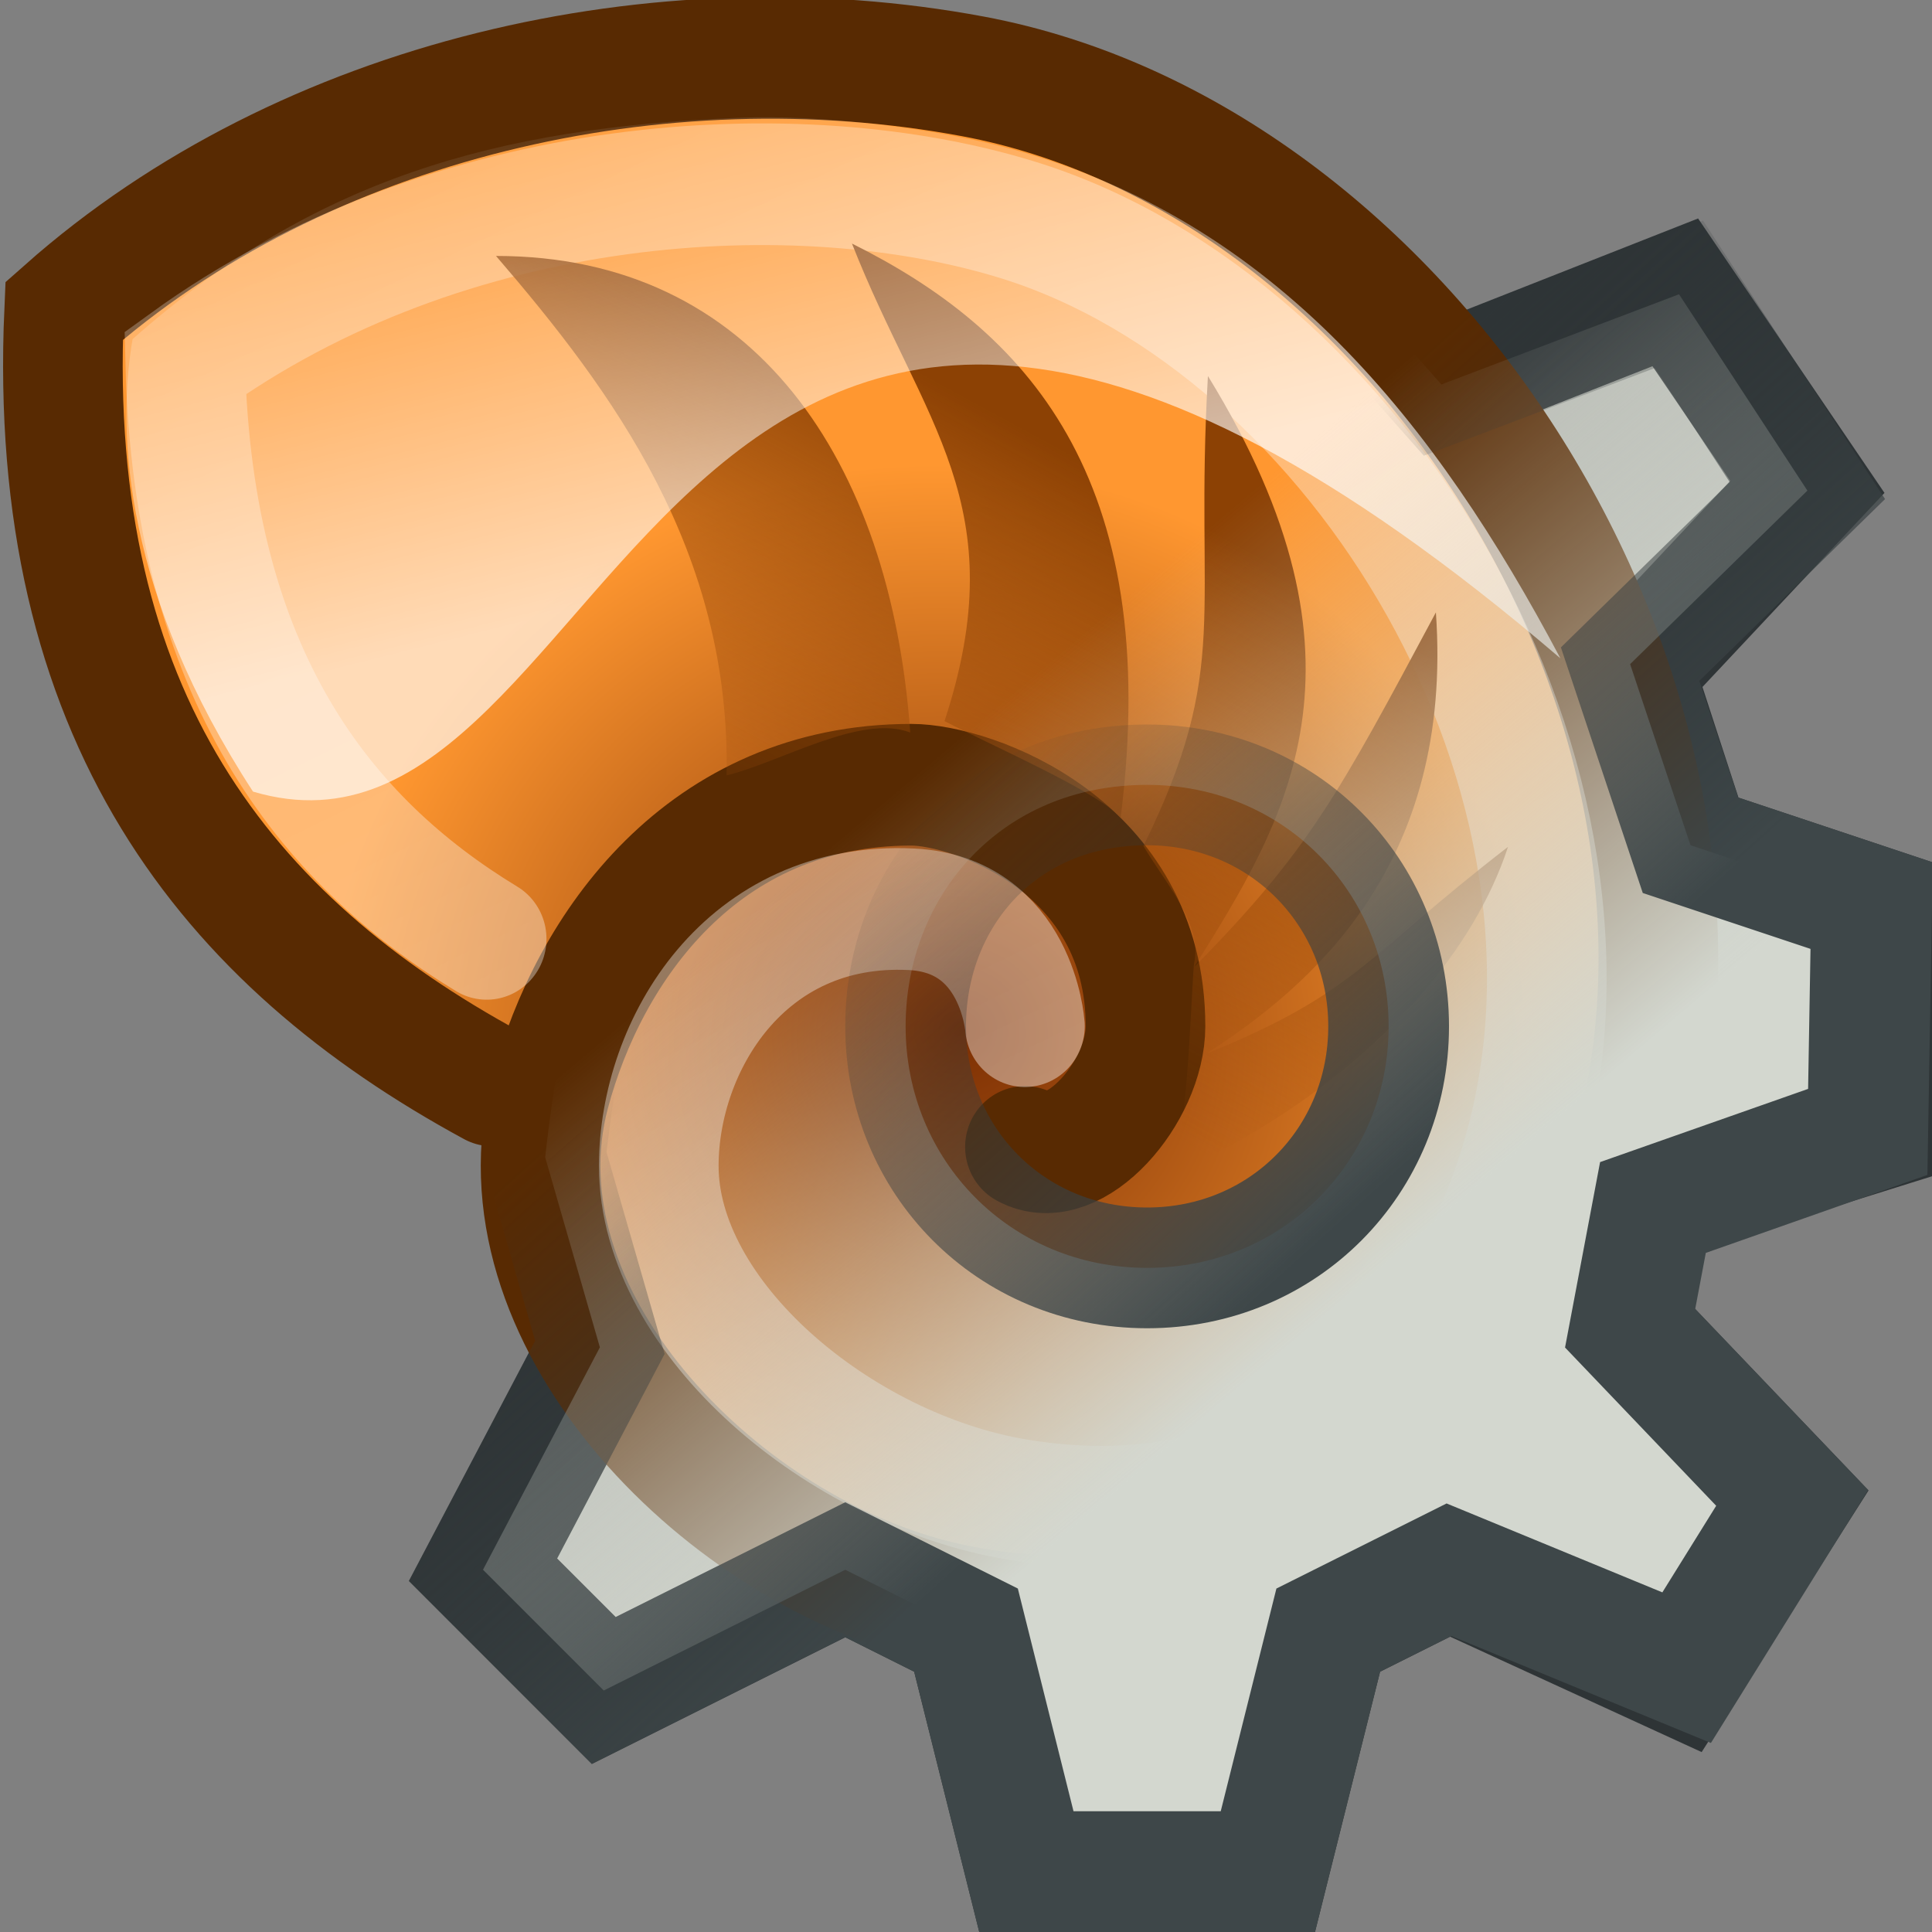 <svg xmlns="http://www.w3.org/2000/svg" xmlns:cc="http://web.resource.org/cc/" xmlns:svg="http://www.w3.org/2000/svg" xmlns:xlink="http://www.w3.org/1999/xlink" id="svg2" width="16" height="16" version="1.0"><rect width="100%" height="100%" fill="#808080" stroke="none"/><defs id="defs4"><linearGradient id="linearGradient2409"><stop id="stop2411" offset="0" style="stop-color:#3e4749;stop-opacity:1"/><stop id="stop2413" offset="1" style="stop-color:#2e3436;stop-opacity:0"/></linearGradient><linearGradient id="linearGradient2330"><stop style="stop-color:#d3d7cf;stop-opacity:1" id="stop2332" offset="0"/><stop style="stop-color:#d3d7cf;stop-opacity:0" id="stop2334" offset="1"/></linearGradient><linearGradient id="linearGradient2254"><stop style="stop-color:#8c4104;stop-opacity:1" id="stop2256" offset="0"/><stop style="stop-color:#a04e0b;stop-opacity:0" id="stop2258" offset="1"/></linearGradient><linearGradient id="linearGradient2246"><stop style="stop-color:#fff;stop-opacity:1" id="stop2248" offset="0"/><stop style="stop-color:#fff;stop-opacity:0" id="stop2250" offset="1"/></linearGradient><linearGradient id="linearGradient2207"><stop style="stop-color:#fff;stop-opacity:1" id="stop2209" offset="0"/><stop style="stop-color:#fff;stop-opacity:.518" id="stop2211" offset="1"/></linearGradient><linearGradient id="linearGradient2193"><stop style="stop-color:#7c2f03;stop-opacity:1" id="stop2195" offset="0"/><stop style="stop-color:#ff9730;stop-opacity:1" id="stop2197" offset="1"/></linearGradient><linearGradient id="linearGradient3146" x1="27.624" x2="16.755" y1="31.545" y2="18.897" gradientTransform="matrix(0.286,0,0,0.3,1.799,1.925)" gradientUnits="userSpaceOnUse" xlink:href="#linearGradient2409"/><radialGradient id="radialGradient3161" cx="2.211" cy="9.609" r="12.333" fx="1.669" fy="8.871" gradientTransform="matrix(-1.407,-2.719337e-2,-2.615301e-2,1.353,28.408,13.103)" gradientUnits="userSpaceOnUse" xlink:href="#linearGradient2193"/><linearGradient id="linearGradient3163" x1="36.734" x2="13.872" y1="44.648" y2="-3.6" gradientTransform="matrix(0.941,0,0,0.951,1.513,1.013)" gradientUnits="userSpaceOnUse" xlink:href="#linearGradient2207"/><linearGradient id="linearGradient3165" x1="32.127" x2="25.339" y1="13.564" y2="25.988" gradientUnits="userSpaceOnUse" xlink:href="#linearGradient2254"/><linearGradient id="linearGradient3167" x1="24.594" x2="21.067" y1="10.999" y2="-3.195" gradientUnits="userSpaceOnUse" xlink:href="#linearGradient2246"/><linearGradient id="linearGradient4100" x1="32.72" x2="20.753" y1="29.389" y2="14.529" gradientTransform="matrix(0.286,0,0,0.3,1.799,1.925)" gradientUnits="userSpaceOnUse" xlink:href="#linearGradient2330"/></defs><g id="layer2" style="display:inline"><path id="path4102" d="M 4.546,9.553 L 4.968,11.158 L 4,13 L 5,14 L 7,13 L 8,13.5 L 8.5,15.5 L 10.5,15.5 L 11,13.5 L 12,13 L 13.905,13.874 L 14.842,12.405 L 13.5,11 L 13.5,10 L 15.5,9.374 L 15.5,7.5 L 14,7 L 13.532,5.563 L 14.968,4.032 L 13.874,2.421 L 11.937,3.184 L 11.456,2.641 C 7.963,2.945 5.109,4.471 4.546,9.553 z M 9.5,6.5 C 10.63,6.5 11.5,7.39 11.5,8.5 C 11.5,9.61 10.632,10.5 9.5,10.5 C 8.368,10.5 7.5,9.61 7.5,8.5 C 7.5,7.424 8.284,6.5 9.5,6.5 z" style="color:#000;fill:#babdb6;fill-opacity:1;fill-rule:nonzero;stroke:#2e3436;stroke-width:1;stroke-linecap:butt;stroke-linejoin:miter;marker:none;marker-start:none;marker-mid:none;marker-end:none;stroke-miterlimit:4;stroke-dasharray:none;stroke-dashoffset:0;stroke-opacity:1;visibility:visible;display:inline;overflow:visible"/><g style="display:inline" id="g2375" transform="matrix(0.293,0,0,0.298,0.386,1.055)"><path id="path1314" d="M 27.652,28.333 C 29.056,29.094 31.06,26.791 31.06,24.978 C 31.06,19.945 26.146,18.268 24.442,18.268 C 18.552,18.268 15.325,22.78 14.232,26.821 C 12.566,32.981 18.898,39.38 25.046,40.923 C 34.26,43.234 42.985,36.357 45.024,27.725 C 47.954,15.316 38.359,0.817 26.18,-1.418 C 17.363,-3.036 7.288,-0.818 0.495,5.099 C -0.011,16.37 5.096,22.625 12.596,26.625" style="fill:url(#radialGradient3161);fill-opacity:1;fill-rule:nonzero;stroke:#582a02;stroke-width:3.381;stroke-linecap:round;stroke-linejoin:miter;stroke-miterlimit:4;stroke-dasharray:none;stroke-opacity:1"/><path id="path2215" d="M 27.652,24.978 C 27.652,24.978 27.435,21.873 24.442,21.729 C 19.745,21.502 17.303,25.507 17.303,28.862 C 17.303,33.098 22.419,37.31 27.429,38.133 C 35.337,39.432 40.007,34.186 41.664,28.724 C 44.896,18.075 37.034,5.497 27.471,2.577 C 21.299,0.692 11.422,1.199 3.918,6.544 C 4.13,15.239 7.888,19.836 12.438,22.551" style="opacity:.49;fill:none;fill-opacity:1;fill-rule:nonzero;stroke:url(#linearGradient3163);stroke-width:3.381;stroke-linecap:round;stroke-linejoin:miter;stroke-miterlimit:4;stroke-dasharray:none;stroke-opacity:1"/><path style="fill:url(#linearGradient3165);fill-opacity:1;fill-rule:evenodd;stroke:none;stroke-width:.25pt;stroke-linecap:butt;stroke-linejoin:miter;stroke-opacity:1" id="path2225" d="M 20.805,5.017 C 22.62,9.652 24.994,11.755 23.179,17.316 C 24.344,17.924 27.268,19.212 27.695,19.82 C 28.8,10.983 25.224,7.226 20.805,5.017 z M 11.675,5.336 C 14.675,8.836 17.697,12.938 17.589,18.715 C 18.971,18.377 21.037,17.121 22.3,17.611 C 21.8,10.611 18.303,5.336 11.675,5.336 z M 29.935,8.429 C 29.58,14.615 30.549,15.897 28.281,20.532 C 28.81,21.45 29.799,22.524 29.581,23.551 C 29.541,23.724 29.402,27.707 29.198,27.754 L 26.625,28.344 C 26.595,28.355 26.559,28.39 26.531,28.406 C 26.517,28.414 26.483,28.431 26.469,28.438 L 24.656,29.844 C 28.286,30.307 35.817,26.117 37.632,20.555 C 33.953,23.408 33.748,24.315 29.89,25.885 C 32.612,24.118 36.236,21.005 35.782,14.517 C 33.283,19.202 32.533,20.643 29.585,23.648 C 31.91,19.912 34.472,15.844 29.935,8.429 z" transform="matrix(1.102,0,0,1.079,-0.164,-2.185)"/><path id="path2234" d="M 19.58,-0.267 C 12.687,-0.001 7.525,1.446 2.43,5.884 C 1.961,8.556 2.235,13.016 5.834,18.459 C 16.474,21.565 17.134,-6.829 42.786,14.754 C 39.286,8.254 34.759,2.597 27.259,0.597 C 25.049,0.007 21.878,-0.356 19.58,-0.267 z" style="opacity:.651;fill:url(#linearGradient3167);fill-opacity:1;fill-rule:nonzero;stroke:none;stroke-width:1pt;stroke-linecap:butt;stroke-linejoin:miter;stroke-opacity:1"/></g><path id="path3149" d="M 4.515,9.584 L 4.968,11.158 L 4,13 L 5,14 L 7,13 L 8,13.5 L 8.5,15.5 L 10.5,15.5 L 11,13.5 L 12,13 L 13.968,13.811 L 14.842,12.405 L 13.5,11 L 13.689,10 L 15.468,9.374 L 15.5,7.5 L 14,7 L 13.5,5.5 L 14.968,4.063 L 13.905,2.437 L 11.937,3.184 L 11.456,2.641 C 7.963,2.945 5.077,4.502 4.515,9.584 z M 9.5,6.5 C 10.63,6.5 11.5,7.39 11.5,8.5 C 11.5,9.61 10.632,10.5 9.5,10.5 C 8.368,10.5 7.5,9.61 7.5,8.5 C 7.5,7.424 8.284,6.5 9.5,6.5 z" style="color:#000;fill:url(#linearGradient4100);fill-opacity:1;fill-rule:nonzero;stroke:url(#linearGradient3146);stroke-width:1;stroke-linecap:butt;stroke-linejoin:miter;marker:none;marker-start:none;marker-mid:none;marker-end:none;stroke-miterlimit:4;stroke-dasharray:none;stroke-dashoffset:0;stroke-opacity:1;visibility:visible;display:inline;overflow:visible"/></g></svg>